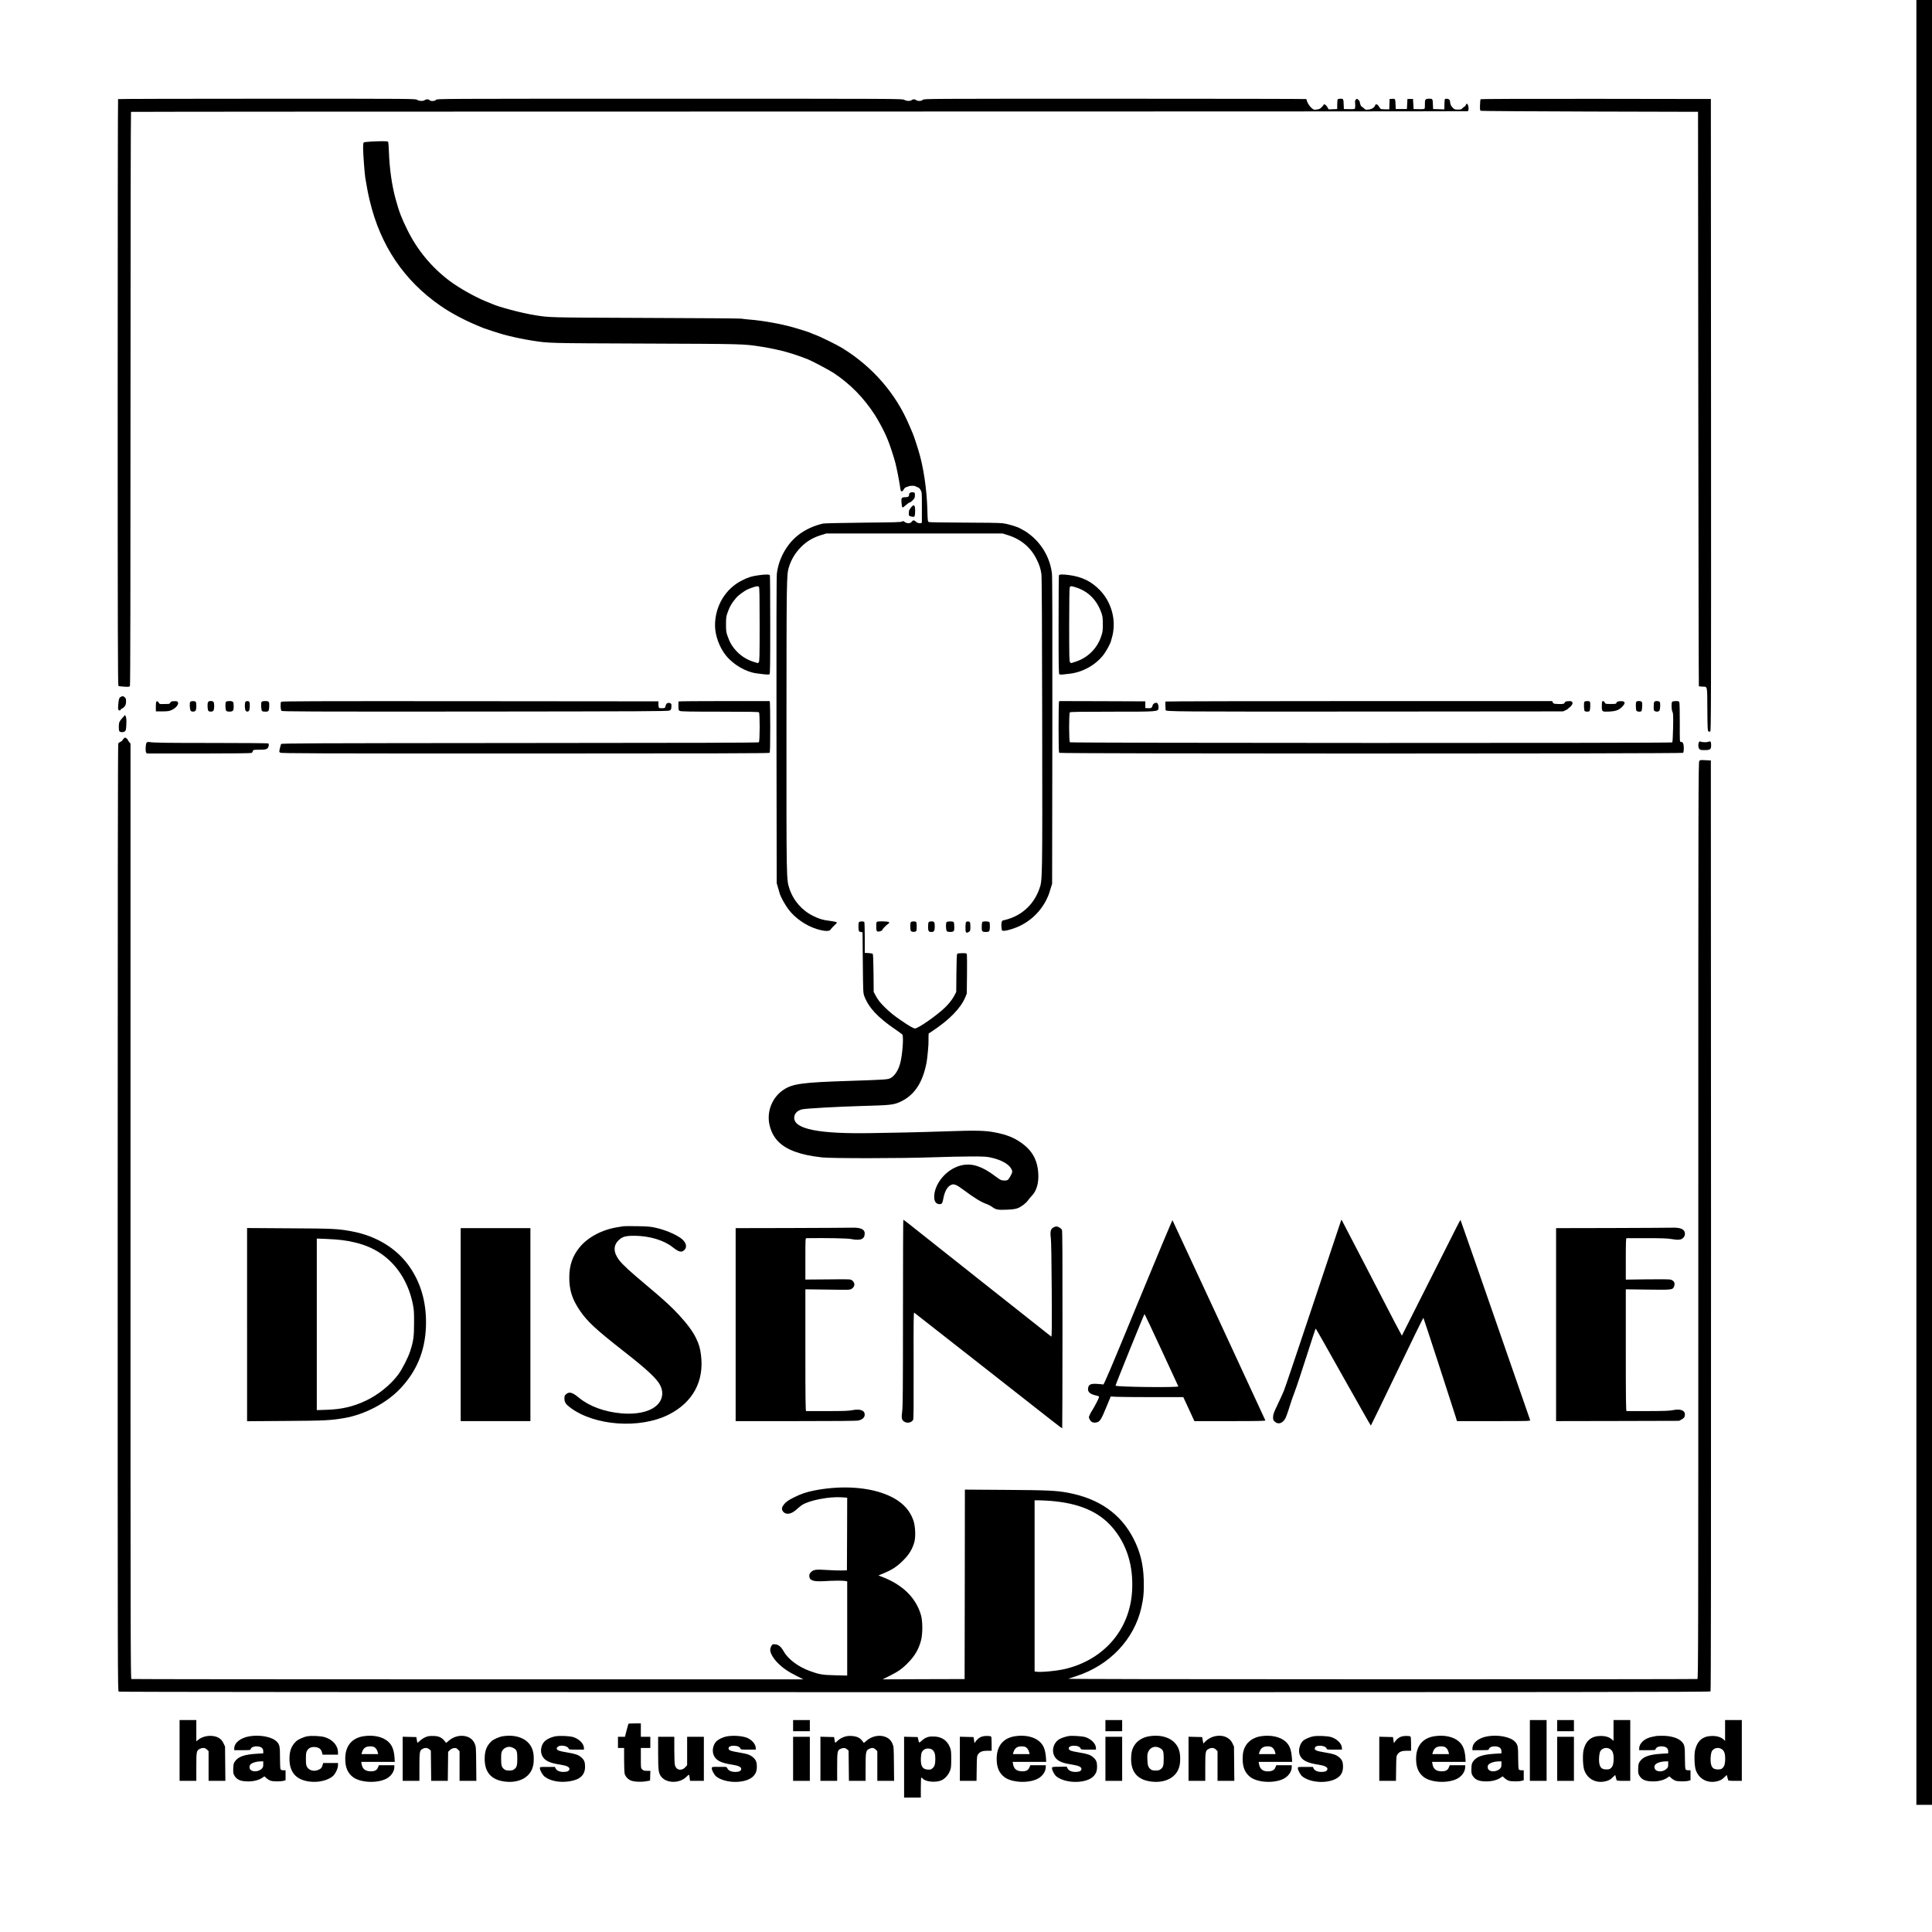 <?xml version="1.0" standalone="no"?>
<!DOCTYPE svg PUBLIC "-//W3C//DTD SVG 20010904//EN"
 "http://www.w3.org/TR/2001/REC-SVG-20010904/DTD/svg10.dtd">
<svg version="1.0" xmlns="http://www.w3.org/2000/svg"
 width="3464pt" height="3464pt" viewBox="0 0 3464 3464"
 preserveAspectRatio="xMidYMid meet">
<g transform="translate(0,3464) scale(0.1,-0.1)"
fill="#000000" stroke="none">
<path d="M34360 18460 l0 -16180 140 0 140 0 0 16180 0 16180 -140 0 -140 0 0
-16180z"/>
<path d="M2117 32863 c-4 -3 -7 -2370 -7 -5258 0 -4190 3 -5255 13 -5262 6 -6
54 -13 105 -15 82 -5 94 -3 102 13 7 11 10 1858 10 5153 0 2970 4 5137 9 5140
5 3 5396 6 11980 6 6584 0 11978 3 11986 6 29 11 15 134 -16 134 -5 0 -14 -11
-19 -25 -5 -14 -14 -25 -19 -25 -6 0 -22 -12 -36 -27 -22 -25 -33 -28 -84 -28
-50 0 -64 4 -86 25 -35 33 -55 72 -55 109 0 16 -7 37 -16 45 -17 18 -69 22
-79 6 -3 -5 -6 -48 -7 -95 l-1 -86 -101 3 -101 3 -3 70 c-4 115 -4 115 -66
115 -71 0 -81 -13 -78 -99 1 -36 -1 -72 -6 -78 -5 -9 -36 -12 -102 -10 l-95 2
-5 90 -5 90 -50 0 -50 0 -5 -90 -5 -90 -100 0 -100 0 -3 70 c-4 114 -5 117
-60 113 l-47 -3 -3 -92 -3 -93 -72 0 c-40 0 -77 4 -83 8 -5 4 -20 24 -33 45
-24 40 -56 49 -65 19 -13 -39 -59 -70 -117 -76 -52 -7 -57 -5 -87 24 -17 16
-35 30 -40 30 -9 0 -32 58 -32 81 0 9 -11 26 -25 39 -24 22 -26 23 -44 6 -16
-15 -18 -27 -14 -71 3 -29 3 -64 -1 -78 -6 -25 -7 -25 -103 -24 l-98 2 -3 70
c-4 112 -5 115 -57 115 -24 0 -47 -5 -51 -12 -4 -6 -8 -48 -8 -92 l-1 -81 -77
-3 -76 -3 -23 40 c-23 41 -60 64 -67 42 -2 -7 -19 -27 -37 -45 -26 -27 -44
-35 -87 -40 -52 -7 -55 -6 -97 32 -39 35 -81 106 -81 137 0 7 -7 16 -16 19 -9
3 -1554 6 -3433 6 -3405 0 -3418 0 -3436 -20 -22 -24 -90 -27 -119 -5 -25 19
-55 19 -80 0 -28 -21 -89 -19 -133 5 -38 20 -57 20 -4210 20 -4162 0 -4173 0
-4185 -20 -16 -25 -98 -29 -118 -5 -16 19 -59 19 -84 0 -28 -21 -99 -19 -138
5 -33 20 -52 20 -2694 20 -1463 0 -2664 -3 -2667 -7z"/>
<path d="M26545 32860 c-3 -5 -7 -52 -9 -104 -2 -79 0 -97 13 -103 9 -4 889
-10 1956 -13 l1940 -5 5 -5147 c3 -2830 7 -5149 10 -5152 3 -2 30 -6 60 -7 98
-4 89 33 92 -406 3 -342 5 -387 19 -396 9 -6 24 -7 33 -4 15 6 16 433 14 5674
l-3 5668 -2062 3 c-1306 1 -2064 -1 -2068 -8z"/>
<path d="M6645 32101 c-60 -3 -116 -10 -122 -14 -9 -6 -13 -37 -13 -95 0 -104
26 -452 39 -537 32 -196 48 -276 82 -420 191 -798 612 -1424 1264 -1876 181
-126 424 -256 660 -354 50 -20 99 -41 110 -46 26 -11 273 -92 345 -112 153
-43 356 -87 525 -113 317 -49 247 -47 2035 -54 1785 -7 1756 -6 2075 -55 150
-22 410 -79 485 -105 14 -4 52 -16 85 -26 50 -15 179 -60 260 -92 82 -32 397
-199 475 -251 297 -199 531 -437 733 -746 62 -96 162 -281 202 -375 10 -25 27
-65 38 -90 28 -64 101 -288 131 -400 23 -90 67 -312 81 -410 12 -87 16 -100
34 -100 9 0 25 16 35 35 12 22 29 37 45 41 14 3 34 9 43 15 23 12 115 12 123
0 3 -5 19 -12 35 -16 21 -5 37 -19 55 -49 24 -42 24 -43 24 -301 0 -143 0
-268 0 -277 0 -30 -76 -24 -105 7 -13 14 -32 25 -42 25 -11 0 -27 -11 -36 -25
-22 -33 -84 -35 -126 -3 -25 18 -31 19 -46 7 -14 -12 -134 -15 -693 -20 -372
-4 -696 -11 -721 -16 -168 -36 -335 -114 -461 -217 -198 -160 -340 -421 -370
-681 -7 -60 -9 -992 -7 -2820 l4 -2730 22 -75 c12 -41 26 -89 31 -107 16 -61
92 -198 157 -286 119 -159 315 -295 514 -356 131 -40 223 -43 241 -8 7 12 37
45 67 74 55 51 55 52 31 62 -13 5 -64 14 -114 21 -121 14 -183 33 -292 86
-204 100 -357 275 -429 491 -54 165 -54 127 -53 2898 1 2666 2 2729 43 2865
44 142 116 260 223 367 100 99 206 162 348 207 l100 31 1580 0 1580 0 100 -31
c231 -73 404 -218 508 -426 53 -105 74 -170 89 -272 7 -48 12 -904 14 -2671 4
-2871 5 -2816 -54 -2980 -95 -260 -290 -449 -549 -531 -42 -13 -81 -24 -88
-24 -30 0 -44 -35 -41 -101 2 -36 6 -71 10 -77 12 -19 65 -14 169 18 279 84
506 277 634 539 20 41 39 88 44 105 4 17 18 63 31 101 l22 70 4 2735 c2 1834
0 2765 -7 2825 -30 259 -160 501 -361 673 -44 37 -96 76 -117 87 -21 11 -59
32 -85 47 -64 36 -225 85 -326 97 -47 6 -342 11 -688 11 -333 1 -616 5 -628
10 -22 8 -23 12 -29 222 -10 370 -71 774 -157 1053 -5 17 -19 62 -31 100 -24
81 -64 193 -89 250 -10 22 -30 69 -45 104 -239 571 -657 1053 -1203 1390 -102
62 -399 208 -492 241 -36 13 -69 27 -75 31 -9 7 -181 62 -300 96 -227 65 -551
124 -791 143 -71 6 -138 13 -149 17 -11 4 -783 10 -1715 13 -1777 7 -1726 6
-1995 50 -235 38 -640 145 -760 200 -11 5 -60 25 -110 45 -204 83 -490 245
-657 371 -321 243 -575 549 -752 908 -108 218 -148 322 -212 554 -69 253 -110
544 -121 852 -3 91 -10 171 -15 178 -11 13 -100 14 -313 3z"/>
<path d="M16323 25808 c-13 -6 -23 -20 -23 -32 0 -39 -16 -51 -70 -51 -65 0
-75 -15 -66 -101 10 -100 11 -100 74 -44 31 28 63 50 71 50 9 1 34 18 55 40
33 33 39 45 40 83 1 25 -1 48 -4 50 -12 12 -57 15 -77 5z"/>
<path d="M16332 25538 c-18 -23 -32 -46 -33 -52 0 -6 -2 -28 -4 -48 -5 -42 5
-53 57 -62 24 -4 39 -3 44 6 11 17 16 105 9 156 -8 55 -30 55 -73 0z"/>
<path d="M13595 24325 c-118 -16 -181 -36 -290 -91 -297 -148 -484 -459 -485
-806 0 -180 78 -395 196 -541 134 -166 360 -297 554 -321 177 -23 214 -25 227
-15 11 9 13 172 13 884 0 481 -3 880 -6 889 -7 19 -75 20 -209 1z m13 -207 c9
-9 12 -173 12 -674 0 -589 -2 -664 -16 -678 -8 -9 -16 -16 -17 -16 -2 0 -38
12 -82 26 -114 37 -209 96 -292 181 -80 83 -127 160 -168 278 -25 72 -28 94
-28 210 0 109 4 141 22 195 44 125 79 186 166 288 27 32 130 109 180 135 51
26 164 66 191 66 11 1 25 -4 32 -11z"/>
<path d="M18986 24324 c-3 -9 -6 -408 -6 -889 0 -708 2 -875 13 -883 7 -6 29
-9 48 -7 19 2 79 9 134 15 236 26 471 157 612 342 49 64 120 195 133 246 5 20
16 62 25 92 9 30 19 96 22 145 16 249 -77 501 -251 678 -150 154 -319 236
-547 266 -122 16 -176 14 -183 -5z m315 -219 c220 -73 372 -231 452 -469 16
-49 20 -87 20 -191 0 -122 -2 -136 -33 -225 -74 -212 -239 -374 -455 -444 -44
-14 -80 -26 -82 -26 -1 0 -9 7 -17 16 -14 14 -16 88 -16 670 0 433 4 662 10
675 14 25 30 24 121 -6z"/>
<path d="M2175 22150 c-33 -13 -42 -31 -50 -95 -12 -111 -11 -137 7 -149 14
-9 21 -6 33 12 9 12 22 22 29 22 8 0 25 15 40 34 21 28 26 46 26 90 0 47 -4
57 -26 75 -29 23 -30 23 -59 11z"/>
<path d="M2803 22058 c-6 -7 -10 -49 -9 -93 l1 -80 115 0 c98 1 123 4 166 24
83 37 138 109 111 146 -10 12 -25 15 -67 13 -46 -2 -57 -7 -65 -25 -7 -16 -19
-23 -40 -24 -16 0 -56 -1 -88 -2 -64 -2 -67 -1 -83 27 -13 25 -28 30 -41 14z"/>
<path d="M3411 22056 c-15 -18 -9 -139 8 -160 17 -20 65 -21 85 0 20 19 22
144 4 162 -16 16 -83 15 -97 -2z"/>
<path d="M3730 22051 c-15 -29 -10 -139 7 -157 19 -19 68 -18 87 2 19 18 22
124 6 155 -15 27 -85 27 -100 0z"/>
<path d="M4051 22056 c-16 -19 -11 -145 7 -162 19 -19 97 -18 116 2 11 11 16
34 16 75 0 87 -9 99 -74 99 -33 0 -58 -5 -65 -14z"/>
<path d="M4402 22058 c-18 -18 -16 -143 4 -162 19 -20 38 -20 57 -1 18 17 22
142 6 162 -14 16 -51 17 -67 1z"/>
<path d="M4691 22056 c-17 -20 -9 -155 10 -167 8 -5 32 -9 54 -9 61 0 68 9 72
90 4 90 -3 100 -72 100 -33 0 -57 -5 -64 -14z"/>
<path d="M5041 22057 c-16 -20 -12 -145 6 -162 13 -13 444 -15 3471 -13 3058
3 3460 5 3487 18 27 14 30 21 33 68 3 47 1 53 -22 64 -39 17 -72 -2 -83 -49
-8 -37 -10 -38 -57 -41 -27 -2 -54 2 -60 8 -6 6 -11 34 -11 63 l0 52 -3376 3
c-2815 2 -3378 0 -3388 -11z"/>
<path d="M12167 22063 c-3 -5 -4 -42 -3 -83 1 -69 3 -76 26 -87 19 -10 181
-13 715 -13 524 0 694 -3 703 -12 18 -18 17 -521 -2 -537 -9 -8 -1147 -12
-4286 -13 -3786 -3 -4274 -5 -4280 -18 -4 -8 -14 -43 -22 -78 -14 -61 -14 -63
6 -77 18 -13 589 -15 4391 -15 3386 0 4374 3 4383 12 9 9 12 122 12 448 0 239
-3 445 -6 458 l-6 22 -814 0 c-447 0 -815 -3 -817 -7z"/>
<path d="M18986 22048 c-3 -13 -6 -219 -6 -458 0 -326 3 -439 12 -448 17 -17
11169 -17 11186 0 7 7 12 41 12 83 0 79 -18 118 -52 113 -21 -3 -21 -1 -20
346 0 209 -3 357 -9 368 -7 14 -22 18 -62 18 -29 0 -58 -5 -65 -12 -18 -18
-15 -143 4 -180 14 -27 16 -65 12 -285 -3 -144 -9 -258 -15 -264 -15 -15
-10782 -12 -10800 2 -18 16 -19 519 -1 537 9 9 190 12 753 12 838 0 829 -1
837 66 5 41 -15 94 -36 94 -36 0 -64 -20 -71 -49 -9 -42 -27 -53 -82 -49 l-48
3 0 60 0 60 -771 3 -772 2 -6 -22z"/>
<path d="M20896 22062 c-3 -6 -1 -103 3 -153 3 -28 114 -29 3591 -27 l3535 3
48 22 c26 12 47 27 47 32 0 5 8 12 18 15 9 3 27 21 40 40 19 28 22 38 12 56
-10 18 -19 21 -68 18 -47 -2 -59 -7 -67 -25 -11 -25 -33 -29 -131 -25 -64 3
-73 6 -83 28 l-11 24 -3464 0 c-1906 0 -3467 -4 -3470 -8z"/>
<path d="M28406 22054 c-11 -28 -6 -150 6 -162 14 -14 67 -16 86 -3 15 9 21
148 8 169 -11 19 -93 15 -100 -4z"/>
<path d="M28727 22063 c-4 -3 -7 -41 -7 -83 0 -102 2 -104 133 -98 119 6 172
26 229 83 71 72 60 108 -31 103 -47 -3 -58 -7 -66 -25 -10 -24 -14 -25 -100
-25 -94 -1 -101 1 -113 27 -11 24 -31 32 -45 18z"/>
<path d="M29336 22054 c-10 -26 -7 -134 4 -155 11 -20 63 -26 88 -11 15 10 23
139 10 165 -12 23 -93 24 -102 1z"/>
<path d="M29662 22058 c-7 -7 -12 -41 -12 -85 0 -61 3 -74 19 -83 29 -15 67
-12 81 6 17 19 23 129 10 155 -12 22 -78 27 -98 7z"/>
<path d="M2193 21766 c-29 -31 -53 -68 -57 -87 -9 -44 -7 -131 2 -147 15 -23
75 -26 100 -5 20 16 23 29 27 125 3 75 1 116 -9 138 l-13 31 -50 -55z"/>
<path d="M2215 21394 c-14 -15 -25 -30 -25 -34 0 -4 -14 -13 -30 -20 -17 -7
-35 -21 -40 -31 -7 -11 -10 -3090 -10 -8503 0 -8375 0 -8485 19 -8496 14 -7
4480 -10 14274 -10 11975 0 14256 2 14266 14 8 10 10 2193 9 8352 l-3 8339
-95 5 c-85 5 -97 4 -112 -13 -17 -18 -18 -424 -18 -8237 0 -7484 -1 -8218 -16
-8224 -9 -3 -2557 -6 -5662 -5 -3691 0 -5637 4 -5617 10 17 6 80 26 140 46
598 193 1041 659 1170 1233 38 165 48 292 42 495 -9 283 -64 504 -184 738
-227 444 -618 718 -1170 822 -214 40 -359 47 -1115 52 l-738 5 -2 -1698 -3
-1699 -735 -2 -735 -3 130 65 c152 75 232 133 337 244 114 118 179 232 220
383 33 120 33 348 0 462 -89 307 -324 539 -689 681 l-73 28 78 32 c171 70 256
126 377 249 100 101 161 206 191 326 24 96 15 280 -19 378 -80 232 -265 393
-567 495 -333 113 -783 129 -1217 42 -141 -29 -233 -60 -358 -123 -107 -53
-149 -84 -187 -136 -37 -51 -36 -89 1 -127 53 -53 143 -35 231 46 32 29 76 65
97 79 130 86 488 156 716 140 l97 -7 -2 -651 -3 -651 -85 -3 c-47 -2 -162 2
-257 8 -211 14 -256 9 -300 -36 -25 -24 -33 -41 -33 -67 0 -84 69 -108 270
-96 165 10 322 11 373 3 l37 -7 0 -845 0 -844 -212 5 c-227 5 -289 15 -448 73
-215 77 -398 213 -478 355 -49 85 -91 121 -151 127 -48 4 -51 3 -70 -29 -12
-19 -21 -50 -21 -70 0 -61 55 -156 139 -239 91 -91 186 -155 341 -232 l115
-58 -6017 0 c-3309 0 -6023 3 -6032 6 -15 6 -16 754 -16 8389 l0 8383 -25 30
c-14 17 -25 34 -25 40 0 5 -11 17 -25 26 -24 16 -26 16 -50 -10z m16616
-13664 c512 -40 867 -191 1111 -473 261 -303 382 -690 356 -1142 -39 -691
-501 -1231 -1198 -1398 -152 -37 -447 -64 -525 -49 l-25 4 0 1534 0 1534 73 0
c40 0 134 -5 208 -10z"/>
<path d="M30461 21331 c-18 -33 -13 -99 9 -121 17 -17 32 -20 100 -19 94 1
110 14 110 89 0 64 -10 76 -49 61 -30 -13 -111 -11 -143 3 -11 5 -20 1 -27
-13z"/>
<path d="M2629 21324 c-18 -21 -25 -145 -10 -173 l12 -21 930 0 c584 0 937 4
949 10 10 5 20 20 24 33 5 23 9 24 118 25 93 1 117 4 138 20 28 21 40 80 19
93 -7 4 -447 8 -978 8 -882 0 -1066 3 -1157 17 -21 3 -36 -1 -45 -12z"/>
<path d="M15401 18106 c-14 -17 -12 -152 3 -165 6 -5 22 -11 36 -13 l25 -3 5
-545 c5 -524 6 -547 27 -601 78 -206 241 -381 553 -594 63 -43 121 -85 128
-93 28 -36 2 -380 -41 -528 -33 -117 -94 -210 -163 -250 -52 -30 -75 -32 -744
-54 -837 -27 -1011 -50 -1175 -155 -203 -130 -309 -383 -261 -619 51 -246 198
-402 471 -499 137 -48 262 -74 475 -99 164 -19 1435 -18 1980 2 228 8 539 15
690 15 255 0 282 -2 375 -24 169 -40 293 -109 342 -189 29 -48 29 -69 -4 -128
-45 -84 -57 -93 -122 -90 -53 2 -62 7 -159 79 -127 94 -211 142 -316 178 -135
47 -283 36 -415 -31 -209 -105 -360 -324 -361 -518 0 -86 34 -132 98 -132 41
0 50 15 68 111 25 130 78 216 150 239 45 15 92 -6 219 -101 189 -141 309 -214
407 -248 30 -10 76 -35 101 -54 61 -46 105 -54 267 -46 101 5 148 11 188 27
64 25 148 88 182 138 14 20 45 57 69 82 87 91 127 228 117 402 -11 217 -93
382 -252 510 -152 122 -300 185 -544 230 -161 30 -344 34 -835 16 -247 -8
-583 -18 -745 -21 -162 -3 -434 -8 -605 -11 -946 -18 -1394 70 -1395 273 0 75
53 132 143 153 67 16 648 48 1072 60 490 13 561 20 667 66 264 113 422 343
492 719 14 74 38 340 34 375 0 8 0 43 0 77 l2 62 58 38 c310 204 517 415 598
610 l28 68 4 338 c2 186 1 349 -2 362 -6 24 -10 25 -85 25 -52 0 -82 -4 -89
-13 -7 -8 -12 -131 -14 -347 l-3 -335 -31 -60 c-52 -99 -137 -198 -254 -294
-183 -152 -409 -301 -455 -301 -27 0 -109 47 -255 148 -125 86 -188 137 -288
234 -85 84 -123 133 -170 222 l-27 51 -3 337 c-3 247 -7 340 -16 347 -6 5 -41
11 -76 13 l-65 3 0 270 c0 149 -4 276 -8 283 -11 16 -82 15 -96 -2z"/>
<path d="M15722 18112 c-8 -6 -12 -33 -11 -85 1 -65 4 -79 20 -87 20 -11 89
11 89 28 0 13 71 87 103 107 21 14 25 20 16 31 -13 16 -194 20 -217 6z"/>
<path d="M16331 18106 c-7 -9 -11 -42 -9 -87 3 -70 4 -74 31 -83 17 -6 37 -6
55 0 26 9 27 12 28 84 1 41 -3 81 -8 88 -14 16 -83 15 -97 -2z"/>
<path d="M16652 18108 c-7 -7 -12 -41 -12 -85 0 -78 10 -93 64 -93 42 0 56 24
56 99 0 77 -9 91 -60 91 -20 0 -41 -5 -48 -12z"/>
<path d="M16971 18106 c-16 -20 -12 -144 6 -162 17 -16 85 -19 114 -4 16 9 19
22 19 83 0 44 -5 78 -12 85 -17 17 -113 15 -127 -2z"/>
<path d="M17322 18108 c-7 -7 -12 -44 -12 -94 0 -97 10 -113 57 -84 30 18 31
21 32 91 0 40 -4 78 -10 85 -14 17 -51 18 -67 2z"/>
<path d="M17613 18108 c-6 -7 -11 -46 -11 -85 -2 -82 7 -93 73 -93 63 0 71 10
73 91 1 42 -2 77 -9 85 -15 18 -113 19 -126 2z"/>
<path d="M16190 11103 c0 -1368 -3 -1686 -14 -1766 -17 -119 -9 -159 37 -187
55 -34 131 -18 159 33 9 17 11 240 9 976 -2 795 -1 952 11 945 7 -4 526 -411
1153 -903 627 -492 1220 -957 1318 -1034 98 -77 180 -138 182 -135 2 2 5 799
5 1770 1 1308 -1 1772 -10 1788 -15 28 -68 60 -100 60 -14 0 -39 -9 -57 -20
-46 -28 -57 -77 -42 -188 7 -58 13 -372 16 -931 4 -701 2 -842 -9 -835 -7 4
-566 447 -1243 983 -676 536 -1269 1005 -1316 1043 -47 37 -89 68 -93 68 -3 0
-6 -750 -6 -1667z"/>
<path d="M20405 11289 c-493 -1198 -612 -1478 -625 -1473 -8 3 -56 9 -106 11
-109 7 -149 -8 -162 -60 -19 -75 20 -119 126 -144 65 -15 71 -19 66 -38 -11
-35 -86 -178 -116 -223 -16 -23 -38 -63 -49 -88 -20 -44 -20 -46 -2 -82 22
-45 56 -64 106 -58 78 9 95 36 213 325 l59 143 95 -6 c52 -3 345 -6 651 -6
l555 0 100 -215 99 -215 639 0 c507 0 637 3 633 13 -26 61 -1660 3584 -1665
3589 -4 4 -282 -659 -617 -1473z m419 -851 c164 -353 300 -647 303 -655 9 -24
-1101 -12 -1126 13 -5 5 512 1284 520 1284 3 0 140 -289 303 -642z"/>
<path d="M24047 12763 c-2 -4 -226 -674 -497 -1488 -271 -814 -510 -1523 -532
-1575 -22 -52 -74 -166 -115 -252 -64 -134 -76 -166 -77 -214 -1 -51 2 -58 32
-85 63 -57 145 -27 194 71 14 30 45 118 68 195 23 77 66 201 95 275 29 74 124
359 211 633 87 273 161 497 164 497 4 0 226 -391 494 -870 269 -478 491 -870
495 -870 3 0 215 437 471 970 256 533 468 966 471 962 6 -6 505 -1539 577
-1769 l25 -83 660 0 c624 0 659 1 652 18 -6 16 -219 628 -969 2791 -152 437
-278 796 -280 799 -3 2 -118 -222 -256 -499 -210 -419 -789 -1568 -795 -1577
-1 -1 -58 107 -128 240 -69 134 -311 601 -537 1038 -226 437 -413 796 -415
798 -2 2 -5 0 -8 -5z"/>
<path d="M11180 12654 c-14 -2 -56 -9 -95 -15 -288 -44 -546 -180 -698 -369
-122 -152 -178 -315 -180 -525 -1 -231 48 -392 183 -593 136 -204 292 -348
815 -757 401 -314 576 -478 634 -596 44 -89 46 -183 7 -264 -87 -176 -353
-265 -703 -236 -302 26 -575 126 -760 278 -120 100 -175 115 -232 67 -27 -23
-31 -32 -31 -77 0 -66 22 -102 97 -159 435 -334 1257 -393 1777 -129 428 218
633 596 575 1061 -15 127 -35 194 -89 307 -58 120 -155 252 -308 418 -130 142
-275 275 -587 536 -293 245 -422 364 -485 447 -103 137 -107 260 -9 354 67 66
126 82 289 81 264 -2 522 -79 677 -202 116 -91 163 -103 214 -52 59 59 27 151
-77 220 -111 74 -279 142 -439 178 -95 21 -140 25 -330 28 -121 2 -231 2 -245
-1z"/>
<path d="M14188 12622 l-998 -2 0 -1730 0 -1730 1075 0 c746 0 1090 3 1126 11
70 15 113 54 113 104 0 79 -81 108 -223 81 -65 -13 -159 -16 -449 -16 -202 -1
-373 -1 -379 0 -10 0 -13 225 -13 1092 l0 1091 400 -5 c399 -6 400 -6 433 16
59 40 61 107 4 150 -28 21 -35 21 -433 17 l-404 -3 0 371 c0 347 1 371 18 371
358 5 731 -2 798 -15 176 -34 248 -4 248 102 0 72 -76 106 -227 101 -50 -2
-541 -4 -1089 -6z"/>
<path d="M28898 12622 l-998 -2 0 -1730 0 -1730 1103 2 1102 3 42 23 c48 25
63 47 63 92 0 74 -84 104 -219 76 -62 -12 -153 -15 -447 -16 -203 0 -375 -1
-381 0 -10 0 -13 225 -13 1092 l0 1091 393 -5 c437 -6 447 -5 471 54 25 60 4
104 -59 125 -19 6 -178 8 -417 5 l-388 -5 0 372 c0 290 3 371 13 371 6 0 169
0 362 0 275 0 370 -3 444 -16 126 -21 177 -15 213 25 21 23 28 42 28 72 0 77
-76 113 -229 107 -47 -2 -535 -4 -1083 -6z"/>
<path d="M4430 10890 l0 -1732 688 5 c707 4 812 10 1057 52 362 63 747 264
991 517 302 314 455 679 471 1123 13 394 -74 735 -265 1030 -228 354 -607 594
-1072 679 -245 45 -325 49 -1112 53 l-758 5 0 -1732z m1705 1515 c357 -46 620
-157 833 -351 219 -200 369 -475 434 -797 20 -97 23 -141 22 -337 0 -243 -11
-325 -69 -505 -39 -120 -146 -329 -219 -426 -138 -182 -353 -356 -569 -459
-228 -109 -438 -159 -709 -167 l-178 -6 0 1538 0 1538 173 -7 c94 -3 222 -13
282 -21z"/>
<path d="M8260 10890 l0 -1730 625 0 625 0 0 1730 0 1730 -625 0 -625 0 0
-1730z"/>
<path d="M3220 3255 l0 -545 150 0 150 0 0 251 c0 279 3 294 66 324 51 24 91
19 125 -14 l29 -29 0 -266 0 -266 151 0 150 0 -3 308 -3 307 -27 57 c-17 38
-40 67 -68 87 -99 72 -280 62 -382 -20 l-38 -30 0 191 0 190 -150 0 -150 0 0
-545z"/>
<path d="M14220 3700 l0 -100 150 0 150 0 0 100 0 100 -150 0 -150 0 0 -100z"/>
<path d="M19820 3700 l0 -100 150 0 150 0 0 100 0 100 -150 0 -150 0 0 -100z"/>
<path d="M27430 3255 l0 -545 150 0 150 0 0 545 0 545 -150 0 -150 0 0 -545z"/>
<path d="M27920 3700 l0 -100 150 0 150 0 0 100 0 100 -150 0 -150 0 0 -100z"/>
<path d="M28930 3613 l0 -186 -23 21 c-48 45 -116 67 -207 67 -165 -1 -264
-81 -306 -246 -21 -83 -15 -291 11 -365 57 -165 217 -246 392 -199 53 14 76
28 115 65 l48 46 11 -40 c5 -23 12 -47 14 -53 3 -10 37 -13 125 -13 l120 0 0
545 0 545 -150 0 -150 0 0 -187z m-62 -333 c45 -28 64 -78 64 -171 0 -90 -13
-137 -48 -170 -21 -20 -36 -24 -84 -24 -70 0 -104 25 -121 89 -18 65 -7 210
18 244 40 54 112 68 171 32z"/>
<path d="M30930 3613 l0 -186 -23 21 c-48 45 -116 67 -207 67 -165 -1 -264
-81 -306 -246 -21 -83 -15 -291 11 -365 57 -165 217 -246 392 -199 53 14 76
28 115 65 l48 46 11 -40 c5 -23 12 -47 14 -53 3 -10 37 -13 125 -13 l120 0 0
545 0 545 -150 0 -150 0 0 -187z m-62 -333 c45 -28 64 -78 64 -171 0 -90 -13
-137 -48 -170 -21 -20 -36 -24 -84 -24 -70 0 -104 25 -121 89 -18 65 -7 210
18 244 40 54 112 68 171 32z"/>
<path d="M11267 3733 c-2 -5 -17 -59 -33 -120 l-29 -113 -62 0 -63 0 0 -100 0
-100 55 0 55 0 0 -212 c0 -117 5 -230 10 -250 14 -51 56 -97 107 -120 57 -25
180 -32 273 -16 l75 13 3 88 3 87 -61 0 c-51 0 -65 4 -85 25 -25 24 -25 26
-25 205 l0 180 85 0 85 0 0 100 0 100 -85 0 -85 0 0 120 0 120 -109 0 c-61 0
-112 -3 -114 -7z"/>
<path d="M4473 3509 c-161 -27 -273 -116 -273 -219 l0 -30 144 0 c136 0 145 1
151 20 10 33 61 53 122 48 69 -6 103 -35 103 -88 l0 -37 -118 -7 c-218 -13
-328 -51 -387 -134 -27 -39 -30 -52 -33 -130 -2 -76 0 -92 20 -127 45 -76 113
-105 249 -105 99 0 191 24 252 65 l38 26 39 -35 c21 -19 56 -39 77 -45 49 -14
177 -14 226 0 l37 10 0 89 0 90 -40 0 c-29 0 -42 5 -50 19 -6 12 -10 97 -10
206 0 202 -6 234 -58 288 -81 85 -298 128 -489 96z m247 -502 c0 -45 -4 -57
-28 -80 -70 -67 -201 -60 -217 12 -3 17 -1 39 5 50 20 39 102 68 193 70 l47 1
0 -53z"/>
<path d="M5510 3509 c-65 -11 -165 -56 -200 -90 -85 -80 -120 -173 -120 -314
0 -242 119 -377 359 -408 159 -20 326 19 418 97 44 37 93 138 93 193 l0 43
-132 0 -133 0 -15 -48 c-13 -40 -22 -50 -60 -69 -82 -42 -175 -22 -215 47 -17
29 -20 53 -20 145 0 92 3 116 20 145 29 50 77 72 142 66 71 -6 110 -35 125
-92 l12 -44 138 0 138 0 0 38 c0 125 -93 232 -240 276 -67 21 -235 29 -310 15z"/>
<path d="M6511 3509 c-207 -35 -321 -177 -321 -403 0 -152 41 -251 135 -326
129 -102 432 -119 601 -32 84 43 143 128 144 205 l0 37 -138 0 -139 0 -16 -40
c-20 -53 -67 -74 -149 -68 -87 6 -131 47 -145 133 l-6 35 301 0 300 0 -4 73
c-10 141 -43 227 -115 291 -97 88 -268 125 -448 95z m199 -194 c30 -16 52 -49
64 -97 l6 -28 -149 0 -150 0 9 31 c14 48 38 79 73 94 43 19 111 19 147 0z"/>
<path d="M7677 3510 c-55 -14 -110 -45 -152 -85 -21 -19 -39 -34 -41 -32 -1 1
-7 25 -11 52 l-8 50 -123 3 -122 3 0 -396 0 -395 150 0 150 0 0 250 c0 276 4
296 60 325 42 22 85 19 117 -9 l28 -24 3 -271 3 -271 149 0 149 0 3 260 3 260
31 31 c21 20 44 32 72 36 36 5 45 2 72 -25 l30 -30 0 -266 0 -266 151 0 150 0
-3 308 c-3 299 -4 308 -27 360 -30 67 -77 107 -148 128 -107 31 -233 0 -322
-81 -23 -21 -43 -36 -44 -34 -60 88 -111 118 -214 124 -37 2 -85 0 -106 -5z"/>
<path d="M9010 3509 c-64 -11 -164 -56 -200 -90 -85 -80 -120 -173 -120 -314
0 -241 117 -375 355 -407 244 -33 444 65 503 246 16 49 22 91 22 161 0 70 -6
112 -22 161 -62 190 -275 286 -538 243z m189 -207 c66 -33 76 -59 76 -190 0
-129 -9 -160 -58 -196 -21 -16 -43 -21 -87 -21 -44 0 -66 5 -87 21 -48 36 -58
68 -58 189 0 92 3 116 20 145 24 41 76 70 125 70 19 0 50 -8 69 -18z"/>
<path d="M9967 3510 c-83 -13 -172 -56 -212 -102 -53 -62 -70 -163 -39 -236
40 -96 127 -141 334 -172 105 -16 160 -42 160 -74 0 -37 -35 -56 -105 -56 -71
0 -124 23 -143 63 l-13 27 -135 0 c-133 0 -134 0 -134 -23 0 -38 48 -123 86
-152 99 -76 260 -108 425 -86 205 27 299 111 299 266 0 83 -16 122 -70 168
-53 45 -100 61 -260 88 -123 21 -158 31 -172 53 -12 17 -10 24 12 46 41 41
179 19 195 -30 6 -19 15 -20 141 -20 l134 0 0 28 c0 77 -87 165 -193 197 -64
19 -231 27 -310 15z"/>
<path d="M13041 3509 c-80 -14 -167 -56 -206 -101 -53 -62 -70 -163 -39 -236
40 -96 127 -141 334 -172 105 -16 160 -42 160 -74 0 -37 -35 -56 -105 -56 -71
0 -124 23 -143 63 -7 15 -20 27 -28 27 -7 1 -67 1 -131 1 -113 1 -118 0 -121
-21 -5 -32 44 -124 81 -153 177 -134 553 -126 672 15 41 49 55 90 55 163 0 83
-16 122 -70 168 -52 45 -100 61 -255 87 -140 23 -172 35 -181 63 -11 33 28 57
93 57 61 0 108 -20 118 -50 6 -19 15 -20 141 -20 l134 0 0 27 c0 64 -54 134
-138 177 -76 39 -248 55 -371 35z"/>
<path d="M15160 3506 c-63 -18 -102 -40 -146 -81 -20 -19 -38 -34 -40 -32 -1
1 -7 25 -11 52 l-8 50 -123 3 -122 3 0 -396 0 -395 150 0 150 0 0 250 c0 281
4 300 65 326 49 20 80 17 112 -10 l28 -24 3 -271 3 -271 149 0 150 0 0 246 c0
276 5 300 65 328 50 24 82 20 116 -13 l29 -29 0 -266 0 -266 151 0 150 0 -3
308 c-3 299 -4 308 -27 360 -30 67 -77 107 -148 128 -107 31 -233 0 -322 -81
-23 -21 -43 -36 -44 -34 -36 53 -65 81 -101 98 -56 27 -164 35 -226 17z"/>
<path d="M17609 3505 c-48 -15 -91 -50 -120 -95 l-17 -25 -8 55 -9 55 -123 3
-122 3 0 -396 0 -395 149 0 150 0 3 223 c3 211 4 224 25 253 33 47 79 64 167
64 l76 0 0 124 c0 75 -4 127 -10 131 -23 14 -117 14 -161 0z"/>
<path d="M18191 3509 c-207 -35 -321 -177 -321 -403 0 -152 41 -251 135 -326
129 -102 432 -119 601 -32 84 43 143 128 144 205 l0 37 -138 0 -139 0 -16 -40
c-20 -53 -67 -74 -149 -68 -87 6 -131 47 -145 133 l-6 35 301 0 300 0 -4 73
c-10 141 -43 227 -115 291 -97 88 -268 125 -448 95z m199 -194 c30 -16 52 -49
64 -97 l6 -28 -149 0 -150 0 9 31 c14 48 38 79 73 94 43 19 111 19 147 0z"/>
<path d="M19165 3514 c-60 -10 -138 -36 -175 -59 -121 -77 -147 -248 -52 -348
50 -53 134 -84 292 -107 105 -16 160 -42 160 -74 0 -37 -35 -56 -105 -56 -73
0 -124 23 -145 65 l-15 30 -130 -2 c-125 -1 -130 -2 -133 -23 -5 -32 44 -124
81 -153 177 -134 553 -126 672 15 41 49 55 90 55 163 0 83 -16 122 -70 168
-53 45 -100 61 -258 87 -138 23 -169 34 -178 63 -11 33 28 57 93 57 61 0 108
-20 118 -50 6 -19 15 -20 141 -20 l134 0 0 28 c0 77 -87 165 -193 197 -52 16
-235 28 -292 19z"/>
<path d="M20601 3509 c-109 -18 -202 -74 -255 -152 -48 -71 -66 -142 -66 -254
0 -239 118 -374 355 -405 244 -33 444 65 503 246 16 49 22 91 22 161 0 70 -6
112 -22 161 -62 190 -276 286 -537 243z m188 -207 c66 -33 76 -59 76 -190 0
-129 -9 -160 -58 -196 -21 -16 -43 -21 -87 -21 -44 0 -66 5 -87 21 -45 34 -58
69 -61 179 -3 88 0 105 20 145 26 51 73 80 128 80 19 0 50 -8 69 -18z"/>
<path d="M21777 3509 c-57 -13 -128 -53 -167 -94 l-35 -36 -10 58 -11 58 -122
3 -122 3 0 -396 0 -395 150 0 150 0 0 251 c0 279 3 294 66 324 51 24 91 19
125 -14 l29 -29 0 -266 0 -266 151 0 150 0 -3 308 -3 307 -27 57 c-51 110
-178 161 -321 127z"/>
<path d="M22601 3509 c-109 -18 -202 -74 -255 -152 -47 -71 -66 -142 -66 -253
0 -150 42 -250 135 -324 129 -102 432 -119 601 -32 84 43 143 128 144 205 l0
37 -138 0 -139 0 -16 -40 c-19 -49 -61 -70 -140 -70 -87 0 -140 46 -154 135
l-6 35 301 0 300 0 -4 63 c-11 155 -41 235 -114 301 -97 88 -270 124 -449 95z
m199 -194 c30 -16 52 -49 64 -97 l6 -28 -149 0 -150 0 9 31 c14 48 38 79 73
94 43 19 111 19 147 0z"/>
<path d="M23550 3509 c-64 -11 -155 -51 -188 -82 -57 -53 -86 -168 -62 -241
34 -103 127 -154 340 -186 105 -16 160 -42 160 -74 0 -37 -35 -56 -105 -56
-71 0 -124 23 -143 63 l-13 27 -135 0 c-133 0 -134 0 -134 -23 0 -37 48 -123
83 -150 138 -105 405 -128 579 -50 101 45 148 117 148 228 0 83 -16 122 -70
168 -53 45 -100 61 -258 87 -161 27 -192 42 -175 86 20 54 190 41 208 -16 6
-19 15 -20 141 -20 l134 0 0 28 c0 77 -87 165 -193 197 -64 20 -243 27 -317
14z"/>
<path d="M25129 3505 c-48 -15 -91 -50 -120 -95 l-17 -25 -8 55 -9 55 -123 3
-122 3 0 -396 0 -395 149 0 150 0 3 223 c3 211 4 224 25 253 33 47 79 64 167
64 l76 0 0 124 c0 75 -4 127 -10 131 -23 14 -117 14 -161 0z"/>
<path d="M25711 3509 c-207 -35 -321 -177 -321 -403 0 -152 41 -251 135 -326
129 -102 432 -119 601 -32 84 43 143 128 144 205 l0 37 -138 0 -139 0 -16 -40
c-20 -53 -67 -74 -149 -68 -87 6 -131 47 -145 133 l-6 35 301 0 300 0 -4 73
c-10 141 -43 227 -115 291 -97 88 -268 125 -448 95z m199 -194 c30 -16 52 -49
64 -97 l6 -28 -149 0 -150 0 9 31 c14 48 38 79 73 94 43 19 111 19 147 0z"/>
<path d="M26673 3509 c-161 -27 -273 -116 -273 -219 l0 -30 144 0 c136 0 145
1 151 20 10 33 61 53 122 48 69 -6 103 -35 103 -88 l0 -37 -118 -7 c-218 -13
-328 -51 -387 -134 -27 -39 -30 -52 -33 -130 -2 -76 0 -92 20 -127 45 -76 113
-105 249 -105 99 0 191 24 252 65 l38 26 39 -35 c21 -19 56 -39 77 -45 49 -14
177 -14 226 0 l37 10 0 89 0 90 -40 0 c-29 0 -42 5 -50 19 -6 12 -10 97 -10
206 0 202 -6 234 -58 288 -81 85 -298 128 -489 96z m247 -502 c0 -45 -4 -57
-28 -80 -70 -67 -201 -60 -217 12 -3 17 -1 39 5 50 20 39 102 68 193 70 l47 1
0 -53z"/>
<path d="M29695 3514 c-11 -2 -45 -9 -75 -15 -134 -27 -230 -115 -230 -210 l0
-29 144 0 c136 0 145 1 151 20 10 33 61 53 122 48 69 -6 103 -35 103 -88 l0
-37 -118 -7 c-218 -13 -328 -51 -387 -134 -27 -39 -30 -52 -33 -130 -2 -76 0
-92 20 -127 45 -76 113 -105 249 -105 99 0 191 24 252 65 l38 26 39 -35 c21
-19 56 -39 77 -45 49 -14 177 -14 226 0 l37 10 0 89 0 90 -40 0 c-29 0 -42 5
-50 19 -6 12 -10 97 -10 206 0 202 -6 234 -58 288 -63 67 -200 107 -357 105
-44 0 -89 -2 -100 -4z m215 -507 c0 -45 -4 -57 -27 -79 -51 -48 -127 -62 -183
-33 -32 17 -47 63 -30 94 20 39 102 68 193 70 l47 1 0 -53z"/>
<path d="M16655 3501 c-59 -17 -86 -31 -130 -72 -48 -44 -47 -44 -62 26 l-9
40 -122 3 -122 3 0 -546 0 -545 150 0 150 0 0 180 c0 99 4 180 8 180 5 0 17
-9 27 -20 52 -58 233 -75 333 -31 65 29 123 93 154 170 20 50 23 73 23 211 0
137 -3 161 -23 211 -48 121 -142 187 -274 194 -40 2 -86 0 -103 -4z m60 -233
c40 -31 55 -77 55 -168 0 -92 -15 -137 -56 -169 -24 -19 -38 -22 -82 -19 -95
8 -127 63 -121 211 4 92 21 129 70 154 39 20 103 16 134 -9z"/>
<path d="M11800 3213 c1 -305 6 -355 46 -415 88 -135 337 -142 464 -13 19 19
38 35 42 35 4 0 10 -25 13 -55 l7 -55 124 0 124 0 0 395 0 395 -150 0 -150 0
0 -255 0 -255 -33 -36 c-44 -48 -109 -58 -151 -23 -15 14 -31 41 -36 64 -5 22
-10 145 -10 273 l0 232 -145 0 -145 0 0 -287z"/>
<path d="M14220 3105 l0 -395 150 0 150 0 0 395 0 395 -150 0 -150 0 0 -395z"/>
<path d="M19820 3105 l0 -395 150 0 150 0 0 395 0 395 -150 0 -150 0 0 -395z"/>
<path d="M27920 3105 l0 -395 150 0 150 0 0 395 0 395 -150 0 -150 0 0 -395z"/>
</g>
</svg>
